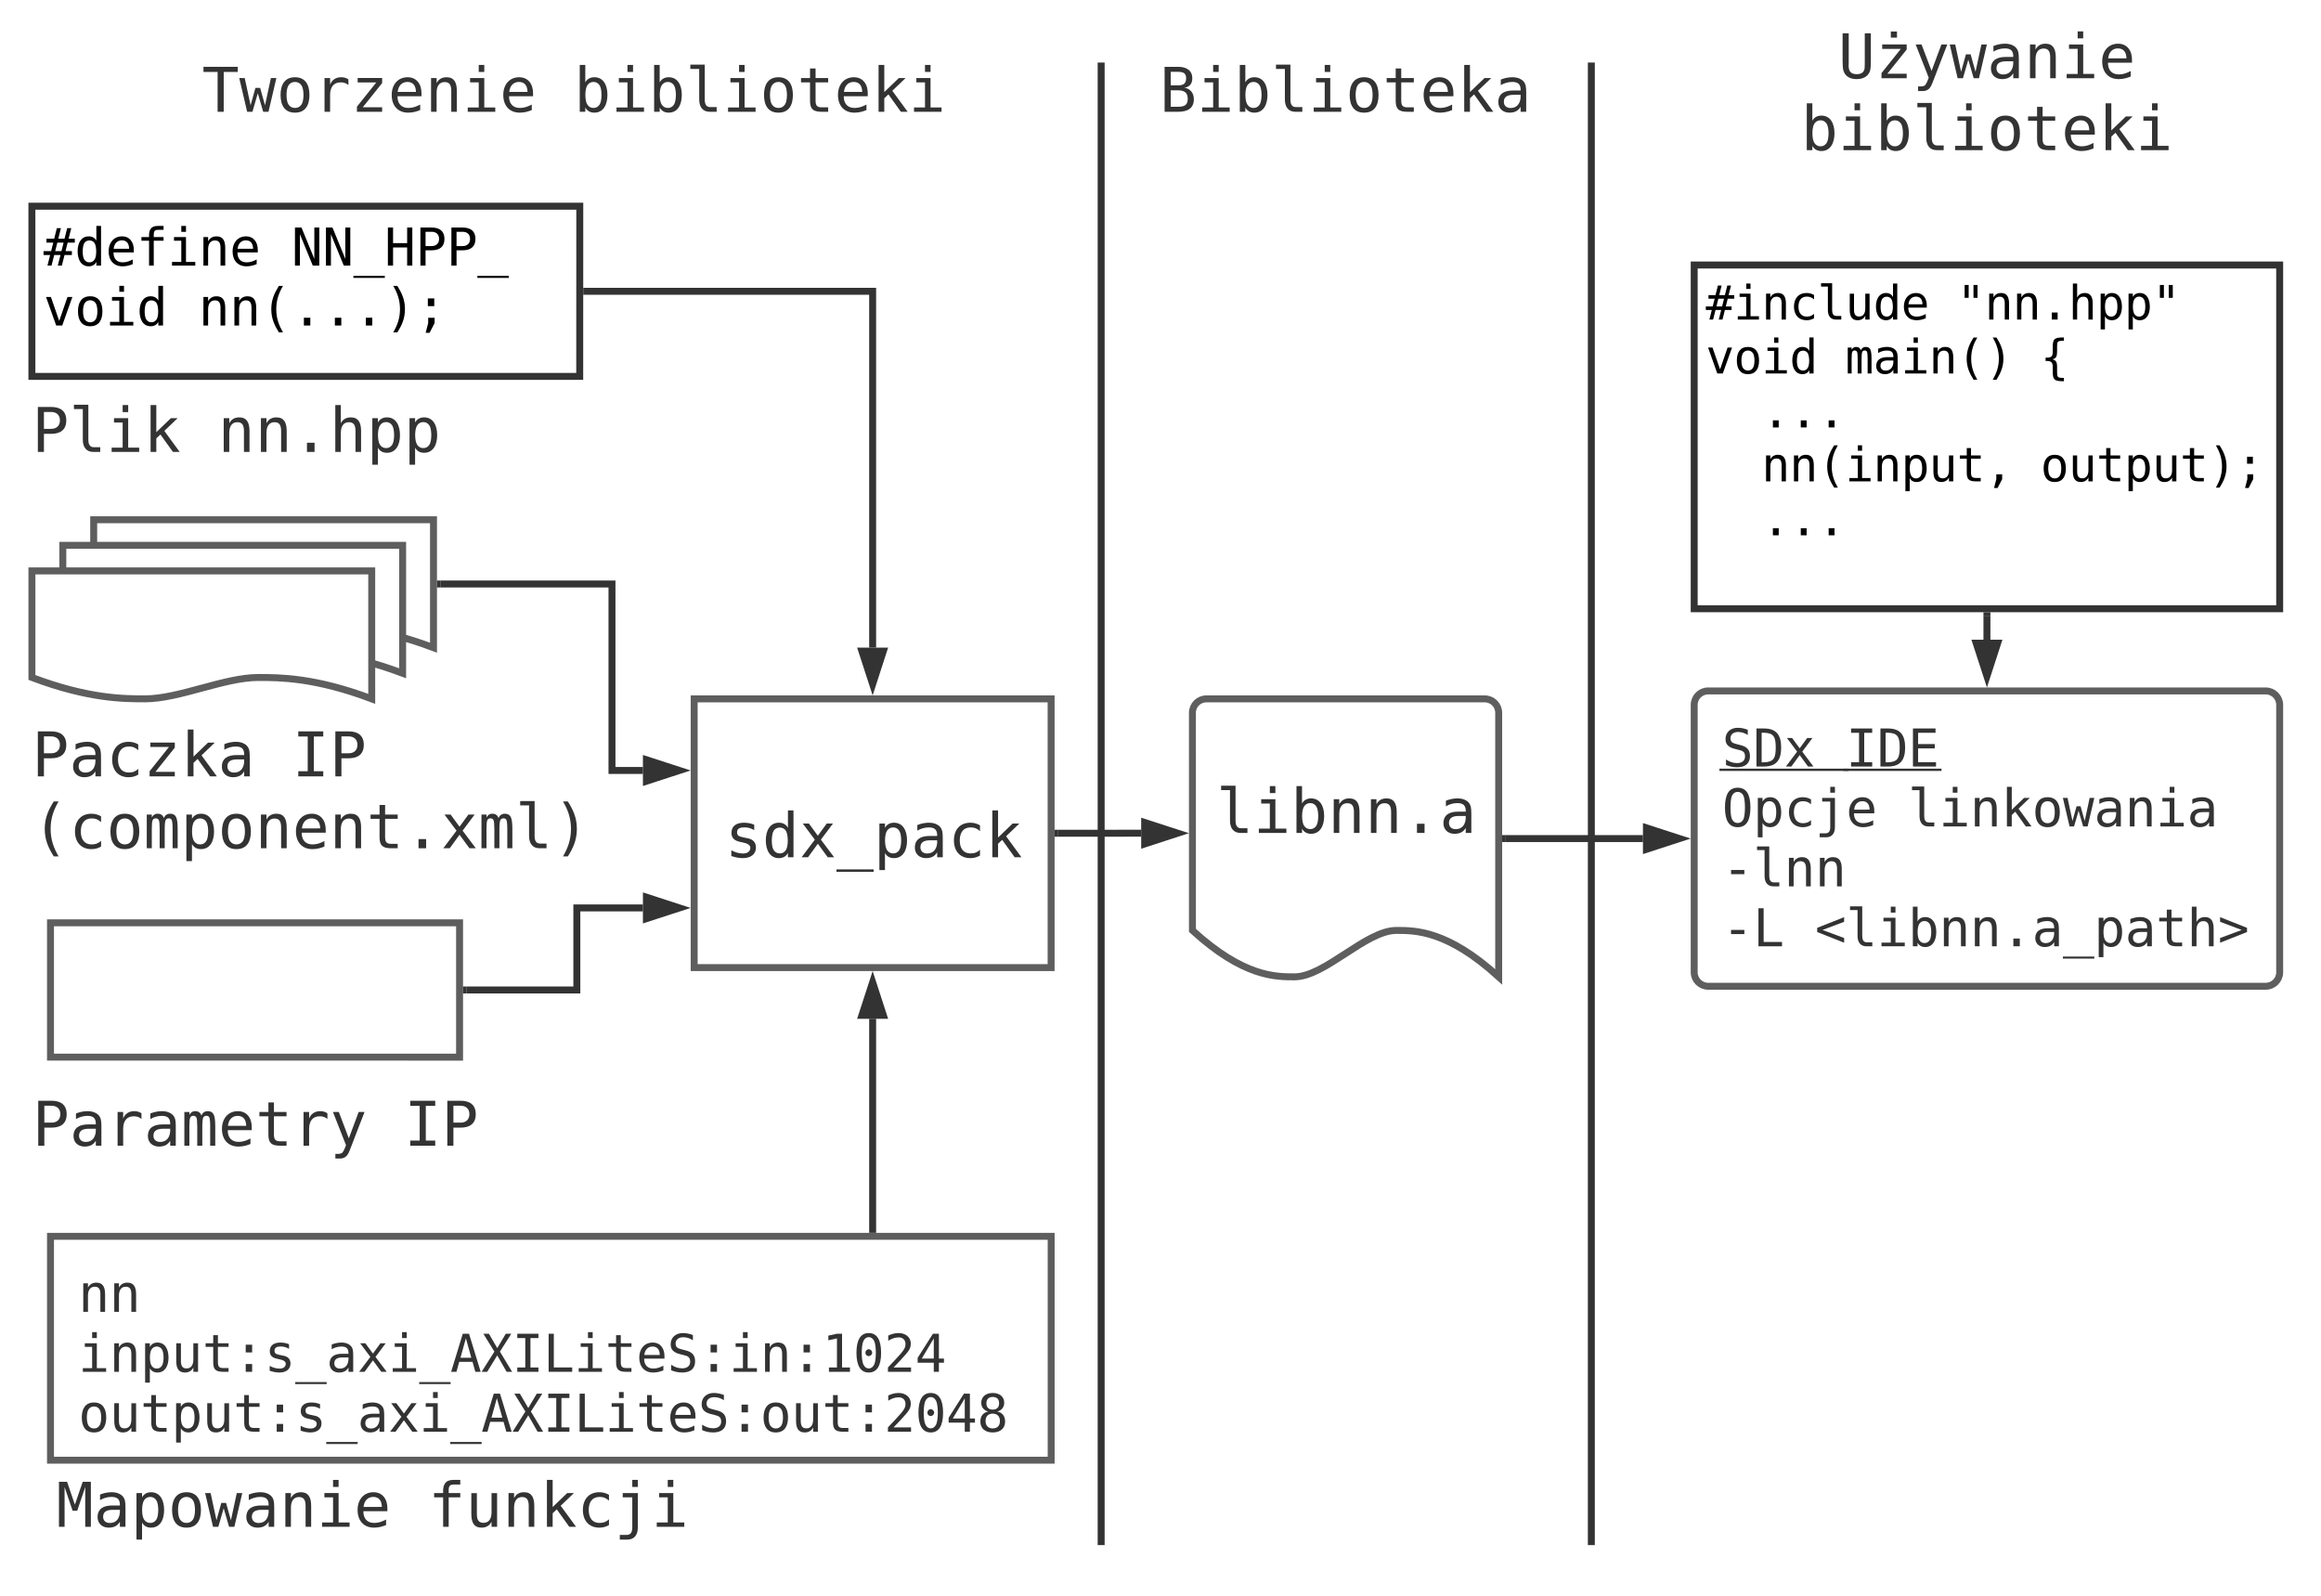 <svg xmlns="http://www.w3.org/2000/svg" xmlns:xlink="http://www.w3.org/1999/xlink" xmlns:lucid="lucid" width="1002" height="689"><g transform="translate(-153 -173)" lucid:page-tab-id="0_0"><path d="M226.78 188.02c0-3.3 2.7-6 6-6h336c3.3 0 6 2.7 6 6v48c0 3.32-2.7 6-6 6h-336c-3.3 0-6-2.68-6-6z" fill="none"/><use xlink:href="#a" transform="matrix(1,0,0,1,226.78,182.024) translate(13.453 39.232)"/><use xlink:href="#b" transform="matrix(1,0,0,1,226.78,182.024) translate(174 39.232)"/><path d="M166.78 489.4c0-3.32 2.7-6 6-6H411.2c3.3 0 6 2.68 6 6v46c0 3.3-2.7 6-6 6H172.78c-3.3 0-6-2.7-6-6z" fill="none"/><use xlink:href="#c" transform="matrix(1,0,0,1,166.78,483.39) translate(0 24.753)"/><use xlink:href="#d" transform="matrix(1,0,0,1,166.78,483.39) translate(112.383 24.753)"/><use xlink:href="#e" transform="matrix(1,0,0,1,166.78,483.39) translate(0 55.794)"/><path d="M174.8 809.36c0-3.32 2.7-6 6-6H446.7c3.3 0 6 2.68 6 6v26.66c0 3.32-2.7 6-6 6H180.8c-3.3 0-6-2.68-6-6z" fill="none"/><use xlink:href="#f" transform="matrix(1,0,0,1,174.806,803.357) translate(2.535 28.732)"/><use xlink:href="#g" transform="matrix(1,0,0,1,174.806,803.357) translate(163.082 28.732)"/><path d="M193.45 397.36h146.7v55.24c-24.5-9.23-39.76-9.23-49-9.23-14.67 0-34.18 9.23-48.85 9.23-9.1 0-24.5 0-48.85-9.23z" stroke="#5e5e5e" stroke-width="3" fill="#fff"/><path d="M180.12 408.4h146.7v55.24c-24.5-9.22-39.76-9.22-49-9.22-14.68 0-34.2 9.22-48.86 9.22-9.1 0-24.5 0-48.84-9.22z" stroke="#5e5e5e" stroke-width="3" fill="#fff"/><path d="M166.78 419.45h146.7v55.24c-24.5-9.23-39.76-9.23-49-9.23-14.67 0-34.18 9.22-48.85 9.22-9.1 0-24.5 0-48.85-9.23z" stroke="#5e5e5e" stroke-width="3" fill="#fff"/><path d="M166.78 345.36c0-3.32 2.7-6 6-6h219.16c3.3 0 6 2.68 6 6v26.66c0 3.32-2.7 6-6 6H172.78c-3.3 0-6-2.68-6-6z" fill="none"/><use xlink:href="#h" transform="matrix(1,0,0,1,166.78,339.357) translate(0 28.732)"/><use xlink:href="#i" transform="matrix(1,0,0,1,166.78,339.357) translate(80.273 28.732)"/><path d="M403.3 262.02H166.77v73.46h236.5z" stroke="#333" stroke-width="3" fill="#fff"/><use xlink:href="#j" transform="matrix(1,0,0,1,171.78,267.024) translate(0 20.627)"/><use xlink:href="#k" transform="matrix(1,0,0,1,171.78,267.024) translate(107.031 20.627)"/><use xlink:href="#l" transform="matrix(1,0,0,1,171.78,267.024) translate(0 46.495)"/><use xlink:href="#m" transform="matrix(1,0,0,1,171.78,267.024) translate(66.895 46.495)"/><path d="M166.78 635.36c0-3.32 2.7-6 6-6H353.4c3.32 0 6 2.68 6 6v46c0 3.3-2.68 6-6 6H172.8c-3.3 0-6-2.7-6-6z" fill="none"/><use xlink:href="#n" transform="matrix(1,0,0,1,166.78,629.357) translate(0.172 38.232)"/><use xlink:href="#o" transform="matrix(1,0,0,1,166.78,629.357) translate(160.719 38.232)"/><path d="M174.8 571.36H351.4v58H174.8zM174.8 706.7H606.8v96.66H174.8z" stroke="#5e5e5e" stroke-width="3" fill="#fff"/><use xlink:href="#p" transform="matrix(1,0,0,1,186.806,718.69) translate(0 20.627)"/><use xlink:href="#q" transform="matrix(1,0,0,1,186.806,718.69) translate(0 46.495)"/><use xlink:href="#r" transform="matrix(1,0,0,1,186.806,718.69) translate(0 72.363)"/><path d="M452.68 474.7h154.1v116h-154.1z" stroke="#5e5e5e" stroke-width="3" fill="#fff"/><use xlink:href="#s" transform="matrix(1,0,0,1,464.675,486.69) translate(1.281 56.378)"/><path d="M343.15 425.1h74.05v80.5h13.36" stroke="#333" stroke-width="3" fill="none"/><path d="M343.2 426.6h-1.55v-3h1.54z" fill="#333"/><path d="M446.32 505.6l-14.26 4.64v-9.27z" stroke="#333" stroke-width="3" fill="#333"/><path d="M406.3 298.75h123.43v153.82" stroke="#333" stroke-width="3" fill="none"/><path d="M406.32 300.25h-1.53v-3h1.52z" fill="#333"/><path d="M529.73 468.34l-4.64-14.27h9.26z" stroke="#333" stroke-width="3" fill="#333"/><path d="M354.38 600.36h47.65v-35.42h28.53" stroke="#333" stroke-width="3" fill="none"/><path d="M354.42 601.86h-1.54v-3h1.54z" fill="#333"/><path d="M446.32 564.94l-14.26 4.63v-9.27z" stroke="#333" stroke-width="3" fill="#333"/><path d="M529.73 703.7v-90.9" stroke="#333" stroke-width="3" fill="none"/><path d="M531.23 705.2h-3v-1.55h3z" fill="#333"/><path d="M529.73 597.04l4.63 14.27h-9.27z" stroke="#333" stroke-width="3" fill="#333"/><path d="M628.38 201.5v637M628.38 201.54V200M628.38 838.46V840M840 201.5v637M840 201.54V200M840 838.46V840" stroke="#333" stroke-width="3" fill="none"/><path d="M643.9 188.02c0-3.3 2.68-6 6-6h168c3.3 0 6 2.7 6 6v48c0 3.32-2.7 6-6 6h-168c-3.32 0-6-2.68-6-6z" fill="none"/><use xlink:href="#t" transform="matrix(1,0,0,1,643.89,182.024) translate(9.727 39.232)"/><path d="M667.78 480.7c0-3.32 2.7-6 6-6H794c3.3 0 6 2.68 6 6v114c-22.08-20.05-35.83-20.05-44.16-20.05-13.22 0-30.8 20.04-44.03 20.04-8.2 0-22.07 0-44.02-20.05z" stroke="#5e5e5e" stroke-width="3" fill="#fff"/><use xlink:href="#u" transform="matrix(1,0,0,1,672.78,479.69) translate(5.309 52.878)"/><path d="M609.78 532.7h27.5v-.02h8.38" stroke="#333" stroke-width="3" fill="none"/><path d="M609.82 534.2h-1.54v-3h1.54z" fill="#333"/><path d="M661.43 532.68l-14.27 4.64v-9.27z" stroke="#333" stroke-width="3" fill="#333"/><path d="M920.78 188.02c0-3.3 2.7-6 6-6h168c3.3 0 6 2.7 6 6v48c0 3.32-2.7 6-6 6h-168c-3.3 0-6-2.68-6-6z" fill="none"/><use xlink:href="#v" transform="matrix(1,0,0,1,920.78,182.024) translate(25.781 24.753)"/><use xlink:href="#b" transform="matrix(1,0,0,1,920.78,182.024) translate(9.727 55.794)"/><path d="M1137.16 287.4H884.4v148.4h252.76z" stroke="#333" stroke-width="3" fill="#fff"/><g><use xlink:href="#w" transform="matrix(1,0,0,1,889.402,292.389) translate(0 18.564)"/><use xlink:href="#x" transform="matrix(1,0,0,1,889.402,292.389) translate(108.369 18.564)"/><use xlink:href="#y" transform="matrix(1,0,0,1,889.402,292.389) translate(0 41.846)"/><use xlink:href="#z" transform="matrix(1,0,0,1,889.402,292.389) translate(60.205 41.846)"/><use xlink:href="#A" transform="matrix(1,0,0,1,889.402,292.389) translate(144.492 41.846)"/><use xlink:href="#B" transform="matrix(1,0,0,1,889.402,292.389) translate(0 65.127)"/><use xlink:href="#C" transform="matrix(1,0,0,1,889.402,292.389) translate(24.082 65.127)"/><use xlink:href="#B" transform="matrix(1,0,0,1,889.402,292.389) translate(0 88.408)"/><use xlink:href="#D" transform="matrix(1,0,0,1,889.402,292.389) translate(24.082 88.408)"/><use xlink:href="#E" transform="matrix(1,0,0,1,889.402,292.389) translate(144.492 88.408)"/><use xlink:href="#B" transform="matrix(1,0,0,1,889.402,292.389) translate(0 111.689)"/><use xlink:href="#F" transform="matrix(1,0,0,1,889.402,292.389) translate(24.082 111.689)"/></g><path d="M884.4 477.27c0-3.3 2.7-6 6-6h240.76c3.3 0 6 2.7 6 6v115.48c0 3.3-2.7 6-6 6H890.4c-3.3 0-6-2.7-6-6z" stroke="#5e5e5e" stroke-width="3" fill="#fff"/><g><use xlink:href="#G" transform="matrix(1,0,0,1,896.402,483.273) translate(0 20.627)"/><use xlink:href="#H" transform="matrix(1,0,0,1,896.402,483.273) translate(53.516 20.627)"/><use xlink:href="#I" transform="matrix(1,0,0,1,896.402,483.273) translate(0 46.495)"/><use xlink:href="#J" transform="matrix(1,0,0,1,896.402,483.273) translate(80.273 46.495)"/><use xlink:href="#K" transform="matrix(1,0,0,1,896.402,483.273) translate(0 72.363)"/><use xlink:href="#L" transform="matrix(1,0,0,1,896.402,483.273) translate(0 98.231)"/><use xlink:href="#M" transform="matrix(1,0,0,1,896.402,483.273) translate(40.137 98.231)"/></g><path d="M803 535h59.28" stroke="#333" stroke-width="3" fill="none"/><path d="M803.04 536.5h-1.54v-3h1.54z" fill="#333"/><path d="M878.05 535l-14.27 4.64v-9.27z" stroke="#333" stroke-width="3" fill="#333"/><path d="M1010.78 438.8v10.35" stroke="#333" stroke-width="3" fill="none"/><path d="M1012.28 438.83h-3v-1.54h3z" fill="#333"/><path d="M1010.78 464.92l-4.64-14.27h9.27z" stroke="#333" stroke-width="3" fill="#333"/><defs><path fill="#333" d="M47-1493h1139v170H719V0H516v-1323H47v-170" id="N"/><path fill="#333" d="M0-1120h182l195 905 160-578h157l162 578 195-905h182L971 0H795L616-614 438 0H262" id="O"/><path fill="#333" d="M616-991c-93 0-161 39-212 109-92 126-92 520 0 646 52 70 119 109 212 109 94 0 161-39 213-109 93-126 92-520 0-646-52-70-119-109-213-109zM137-559c0-353 146-588 479-588s480 235 480 588c0 355-145 588-480 588-334 0-479-234-479-588" id="P"/><path fill="#333" d="M915-1147c102 0 174 26 240 70v188c-71-55-140-88-254-88-243 0-354 165-354 420V0H362v-1120h185v219c55-146 178-246 368-246" id="Q"/><path fill="#333" d="M227-1122h813v168L397-150h643V0H203v-170l643-805H227v-147" id="R"/><path fill="#333" d="M651-1147c298 0 466 229 461 541v90H315c-4 242 129 392 365 389 156-2 268-51 389-113v183C949-8 828 27 678 29c-351 3-555-232-555-588 0-338 200-588 528-588zm277 487c-4-201-91-331-285-331-193 0-305 144-321 332" id="S"/><path fill="#333" d="M711-1147c253 0 340 178 340 453V0H866v-694c-1-183-51-293-219-293-189 0-268 148-268 354V0H195v-1120h184v168c60-118 165-195 332-195" id="T"/><path fill="#333" d="M256-1120h471v977h365V0H178v-143h365v-834H256v-143zm287-436h184v233H543v-233" id="U"/><g id="a"><use transform="matrix(0.013,0,0,0.013,0,0)" xlink:href="#N"/><use transform="matrix(0.013,0,0,0.013,16.055,0)" xlink:href="#O"/><use transform="matrix(0.013,0,0,0.013,32.109,0)" xlink:href="#P"/><use transform="matrix(0.013,0,0,0.013,48.164,0)" xlink:href="#Q"/><use transform="matrix(0.013,0,0,0.013,64.219,0)" xlink:href="#R"/><use transform="matrix(0.013,0,0,0.013,80.273,0)" xlink:href="#S"/><use transform="matrix(0.013,0,0,0.013,96.328,0)" xlink:href="#T"/><use transform="matrix(0.013,0,0,0.013,112.383,0)" xlink:href="#U"/><use transform="matrix(0.013,0,0,0.013,128.438,0)" xlink:href="#S"/></g><path fill="#333" d="M850-236c87-126 87-521 0-646-49-70-112-109-201-109s-154 38-203 109c-89 127-89 518 0 645 49 71 114 110 203 110s152-39 201-109zM676 29c-146 0-244-69-299-170V0H193v-1556h184v579c53-101 154-170 301-170 297 0 434 260 434 584 0 329-136 592-436 592" id="V"/><path fill="#333" d="M801 0C570 0 455-164 455-406v-1017H160v-144h479v1161c0 147 46 250 180 250h215V0H801" id="W"/><path fill="#333" d="M807 0C529-4 430-92 430-369v-608H131v-143h299v-318h184v318h418v143H614v608c2 165 49 222 211 222h207V0H807" id="X"/><path fill="#333" d="M236-1556h190v901l483-465h224L692-698 1202 0H977L563-578 426-449V0H236v-1556" id="Y"/><g id="b"><use transform="matrix(0.013,0,0,0.013,0,0)" xlink:href="#V"/><use transform="matrix(0.013,0,0,0.013,16.055,0)" xlink:href="#U"/><use transform="matrix(0.013,0,0,0.013,32.109,0)" xlink:href="#V"/><use transform="matrix(0.013,0,0,0.013,48.164,0)" xlink:href="#W"/><use transform="matrix(0.013,0,0,0.013,64.219,0)" xlink:href="#U"/><use transform="matrix(0.013,0,0,0.013,80.273,0)" xlink:href="#P"/><use transform="matrix(0.013,0,0,0.013,96.328,0)" xlink:href="#X"/><use transform="matrix(0.013,0,0,0.013,112.383,0)" xlink:href="#S"/><use transform="matrix(0.013,0,0,0.013,128.438,0)" xlink:href="#Y"/><use transform="matrix(0.013,0,0,0.013,144.492,0)" xlink:href="#U"/></g><path fill="#333" d="M930-1047c0-180-114-280-297-280H399v561h234c182 2 297-102 297-281zm211 0c0 308-189 448-508 447H399V0H197v-1493h436c317-2 508 140 508 446" id="Z"/><path fill="#333" d="M547-125c229-2 340-186 327-438H641c-189 0-321 55-324 225-3 137 91 215 230 213zm-332-944c167-71 431-115 615-37 106 45 186 120 213 246 11 49 16 123 16 221V0H874v-166C800-42 695 26 508 29c-220 3-378-138-375-355 4-274 199-382 494-381h247c6-204-80-285-282-284-149 1-272 46-377 106v-184" id="aa"/><path fill="#333" d="M748-127c144 0 233-46 313-121v191C974-6 875 28 748 29c-351 3-553-232-553-588 0-357 202-591 553-588 129 2 222 35 313 86v193c-88-76-165-123-313-123-245 0-359 174-359 432 0 257 115 432 359 432" id="ab"/><g id="c"><use transform="matrix(0.013,0,0,0.013,0,0)" xlink:href="#Z"/><use transform="matrix(0.013,0,0,0.013,16.055,0)" xlink:href="#aa"/><use transform="matrix(0.013,0,0,0.013,32.109,0)" xlink:href="#ab"/><use transform="matrix(0.013,0,0,0.013,48.164,0)" xlink:href="#R"/><use transform="matrix(0.013,0,0,0.013,64.219,0)" xlink:href="#Y"/><use transform="matrix(0.013,0,0,0.013,80.273,0)" xlink:href="#aa"/></g><path fill="#333" d="M201-1493h829v170H717v1153h313V0H201v-170h313v-1153H201v-170" id="ac"/><g id="d"><use transform="matrix(0.013,0,0,0.013,0,0)" xlink:href="#ac"/><use transform="matrix(0.013,0,0,0.013,16.055,0)" xlink:href="#Z"/></g><path fill="#333" d="M426-643c0-377 131-645 299-911h160c-153 264-264 539-264 911 0 371 112 648 264 913H725C557 0 426-263 426-643" id="ad"/><path fill="#333" d="M471-1147c112 0 171 55 205 141 41-85 99-141 213-141 90 0 154 35 191 105s55 200 55 393V0H967v-641c0-158-12-256-27-295-31-81-176-72-206 4-17 42-29 138-29 291V0H537v-641c0-160-10-259-29-296s-53-56-102-56-83 20-102 61-28 138-28 291V0H109v-1120h167v96c38-70 97-123 195-123" id="ae"/><path fill="#333" d="M674 29c-147 0-246-68-299-170v567H190v-1546h185v143c55-101 152-170 299-170 300 0 434 263 434 592 0 325-137 584-434 584zm174-265c87-125 87-521 0-646-48-70-112-109-201-109s-154 38-203 109c-89 127-89 518 0 645 49 71 114 110 203 110s153-39 201-109" id="af"/><path fill="#333" d="M489-305h252V0H489v-305" id="ag"/><path fill="#333" d="M1118-1120L717-584 1157 0H944L616-449 289 0H76l440-584-401-536h204l297 405 295-405h207" id="ah"/><path fill="#333" d="M612-643c0-370-112-648-264-911h160c168 267 299 533 299 911 0 379-131 646-299 913H348C499 3 612-272 612-643" id="ai"/><g id="e"><use transform="matrix(0.013,0,0,0.013,0,0)" xlink:href="#ad"/><use transform="matrix(0.013,0,0,0.013,16.055,0)" xlink:href="#ab"/><use transform="matrix(0.013,0,0,0.013,32.109,0)" xlink:href="#P"/><use transform="matrix(0.013,0,0,0.013,48.164,0)" xlink:href="#ae"/><use transform="matrix(0.013,0,0,0.013,64.219,0)" xlink:href="#af"/><use transform="matrix(0.013,0,0,0.013,80.273,0)" xlink:href="#P"/><use transform="matrix(0.013,0,0,0.013,96.328,0)" xlink:href="#T"/><use transform="matrix(0.013,0,0,0.013,112.383,0)" xlink:href="#S"/><use transform="matrix(0.013,0,0,0.013,128.438,0)" xlink:href="#T"/><use transform="matrix(0.013,0,0,0.013,144.492,0)" xlink:href="#X"/><use transform="matrix(0.013,0,0,0.013,160.547,0)" xlink:href="#ag"/><use transform="matrix(0.013,0,0,0.013,176.602,0)" xlink:href="#ah"/><use transform="matrix(0.013,0,0,0.013,192.656,0)" xlink:href="#ae"/><use transform="matrix(0.013,0,0,0.013,208.711,0)" xlink:href="#W"/><use transform="matrix(0.013,0,0,0.013,224.766,0)" xlink:href="#ai"/></g><path fill="#333" d="M86-1493h270l258 760 260-760h271V0H958v-1319L692-532H539l-267-787V0H86v-1493" id="aj"/><g id="f"><use transform="matrix(0.013,0,0,0.013,0,0)" xlink:href="#aj"/><use transform="matrix(0.013,0,0,0.013,16.055,0)" xlink:href="#aa"/><use transform="matrix(0.013,0,0,0.013,32.109,0)" xlink:href="#af"/><use transform="matrix(0.013,0,0,0.013,48.164,0)" xlink:href="#P"/><use transform="matrix(0.013,0,0,0.013,64.219,0)" xlink:href="#O"/><use transform="matrix(0.013,0,0,0.013,80.273,0)" xlink:href="#aa"/><use transform="matrix(0.013,0,0,0.013,96.328,0)" xlink:href="#T"/><use transform="matrix(0.013,0,0,0.013,112.383,0)" xlink:href="#U"/><use transform="matrix(0.013,0,0,0.013,128.438,0)" xlink:href="#S"/></g><path fill="#333" d="M494-1120c-16-286 77-439 348-436h221v153H854c-136 2-174 46-176 184v99h385v143H678V0H494v-977H195v-143h299" id="ak"/><path fill="#333" d="M535 29c-255 0-340-177-340-453v-694h184v694c1 183 52 293 219 293 191 0 268-148 268-354v-633h185V0H866v-168C807-50 701 29 535 29" id="al"/><path fill="#333" d="M420 270c135-3 180-101 180-250v-997H283v-143h501V20c2 243-112 405-344 406H186V270h234zm180-1826h184v233H600v-233" id="am"/><g id="g"><use transform="matrix(0.013,0,0,0.013,0,0)" xlink:href="#ak"/><use transform="matrix(0.013,0,0,0.013,16.055,0)" xlink:href="#al"/><use transform="matrix(0.013,0,0,0.013,32.109,0)" xlink:href="#T"/><use transform="matrix(0.013,0,0,0.013,48.164,0)" xlink:href="#Y"/><use transform="matrix(0.013,0,0,0.013,64.219,0)" xlink:href="#ab"/><use transform="matrix(0.013,0,0,0.013,80.273,0)" xlink:href="#am"/><use transform="matrix(0.013,0,0,0.013,96.328,0)" xlink:href="#U"/></g><g id="h"><use transform="matrix(0.013,0,0,0.013,0,0)" xlink:href="#Z"/><use transform="matrix(0.013,0,0,0.013,16.055,0)" xlink:href="#W"/><use transform="matrix(0.013,0,0,0.013,32.109,0)" xlink:href="#U"/><use transform="matrix(0.013,0,0,0.013,48.164,0)" xlink:href="#Y"/></g><path fill="#333" d="M711-1147c253 0 340 178 340 453V0H866v-694c-1-183-51-293-219-293-189 0-268 148-268 354V0H195v-1556h184v604c60-118 165-195 332-195" id="an"/><g id="i"><use transform="matrix(0.013,0,0,0.013,0,0)" xlink:href="#T"/><use transform="matrix(0.013,0,0,0.013,16.055,0)" xlink:href="#T"/><use transform="matrix(0.013,0,0,0.013,32.109,0)" xlink:href="#ag"/><use transform="matrix(0.013,0,0,0.013,48.164,0)" xlink:href="#an"/><use transform="matrix(0.013,0,0,0.013,64.219,0)" xlink:href="#af"/><use transform="matrix(0.013,0,0,0.013,80.273,0)" xlink:href="#af"/></g><path d="M684-1470l-104 415h245l105-415h160l-105 415h244v154H948l-84 334h250v153H825L721 0H561l105-414H420L315 0H156l104-414H2v-153h297l84-334H117v-154h303l104-415h160zm104 569H543l-84 334h246" id="ao"/><path d="M559-1147c146 0 246 68 299 170v-579h184V0H858v-141C803-40 706 29 559 29c-300 0-436-264-436-592 0-325 139-584 436-584zM385-882c-81 129-87 521 0 646 49 70 112 109 201 109s152-39 202-110c89-127 83-514 0-645-88-139-315-140-403 0" id="ap"/><path d="M651-1147c298 0 466 229 461 541v90H315c-4 242 129 392 365 389 156-2 268-51 389-113v183C949-8 828 27 678 29c-351 3-555-232-555-588 0-338 200-588 528-588zm277 487c-4-201-91-331-285-331-193 0-305 144-321 332" id="aq"/><path d="M494-1120c-16-286 77-439 348-436h221v153H854c-136 2-174 46-176 184v99h385v143H678V0H494v-977H195v-143h299" id="ar"/><path d="M256-1120h471v977h365V0H178v-143h365v-834H256v-143zm287-436h184v233H543v-233" id="as"/><path d="M711-1147c253 0 340 178 340 453V0H866v-694c-1-183-51-293-219-293-189 0-268 148-268 354V0H195v-1120h184v168c60-118 165-195 332-195" id="at"/><g id="j"><use transform="matrix(0.011,0,0,0.011,0,0)" xlink:href="#ao"/><use transform="matrix(0.011,0,0,0.011,13.379,0)" xlink:href="#ap"/><use transform="matrix(0.011,0,0,0.011,26.758,0)" xlink:href="#aq"/><use transform="matrix(0.011,0,0,0.011,40.137,0)" xlink:href="#ar"/><use transform="matrix(0.011,0,0,0.011,53.516,0)" xlink:href="#as"/><use transform="matrix(0.011,0,0,0.011,66.895,0)" xlink:href="#at"/><use transform="matrix(0.011,0,0,0.011,80.273,0)" xlink:href="#aq"/></g><path d="M139-1493h256L899-264v-1229h195V0H838L334-1229V0H139v-1493" id="au"/><path d="M1233 403v80H0v-80h1233" id="av"/><path d="M137-1493h203v612h553v-612h203V0H893v-711H340V0H137v-1493" id="aw"/><path d="M930-1047c0-180-114-280-297-280H399v561h234c182 2 297-102 297-281zm211 0c0 308-189 448-508 447H399V0H197v-1493h436c317-2 508 140 508 446" id="ax"/><g id="k"><use transform="matrix(0.011,0,0,0.011,0,0)" xlink:href="#au"/><use transform="matrix(0.011,0,0,0.011,13.379,0)" xlink:href="#au"/><use transform="matrix(0.011,0,0,0.011,26.758,0)" xlink:href="#av"/><use transform="matrix(0.011,0,0,0.011,40.137,0)" xlink:href="#aw"/><use transform="matrix(0.011,0,0,0.011,53.516,0)" xlink:href="#ax"/><use transform="matrix(0.011,0,0,0.011,66.895,0)" xlink:href="#ax"/><use transform="matrix(0.011,0,0,0.011,80.273,0)" xlink:href="#av"/></g><path d="M100-1120h191l325 940 326-940h191L735 0H498" id="ay"/><path d="M616-991c-93 0-161 39-212 109-92 126-92 520 0 646 52 70 119 109 212 109 94 0 161-39 213-109 93-126 92-520 0-646-52-70-119-109-213-109zM137-559c0-353 146-588 479-588s480 235 480 588c0 355-145 588-480 588-334 0-479-234-479-588" id="az"/><g id="l"><use transform="matrix(0.011,0,0,0.011,0,0)" xlink:href="#ay"/><use transform="matrix(0.011,0,0,0.011,13.379,0)" xlink:href="#az"/><use transform="matrix(0.011,0,0,0.011,26.758,0)" xlink:href="#as"/><use transform="matrix(0.011,0,0,0.011,40.137,0)" xlink:href="#ap"/></g><path d="M426-643c0-377 131-645 299-911h160c-153 264-264 539-264 911 0 371 112 648 264 913H725C557 0 426-263 426-643" id="aA"/><path d="M489-305h252V0H489v-305" id="aB"/><path d="M612-643c0-370-112-648-264-911h160c168 267 299 533 299 911 0 379-131 646-299 913H348C499 3 612-272 612-643" id="aC"/><path d="M502-303h252v207L557 287H403l99-383v-207zm-13-760h252v303H489v-303" id="aD"/><g id="m"><use transform="matrix(0.011,0,0,0.011,0,0)" xlink:href="#at"/><use transform="matrix(0.011,0,0,0.011,13.379,0)" xlink:href="#at"/><use transform="matrix(0.011,0,0,0.011,26.758,0)" xlink:href="#aA"/><use transform="matrix(0.011,0,0,0.011,40.137,0)" xlink:href="#aB"/><use transform="matrix(0.011,0,0,0.011,53.516,0)" xlink:href="#aB"/><use transform="matrix(0.011,0,0,0.011,66.895,0)" xlink:href="#aB"/><use transform="matrix(0.011,0,0,0.011,80.273,0)" xlink:href="#aC"/><use transform="matrix(0.011,0,0,0.011,93.652,0)" xlink:href="#aD"/></g><path fill="#333" d="M1153-1120C1010-750 884-433 741-52c-66 176-110 283-133 322-55 94-138 156-276 156H184V272c97 0 188 7 236-47 29-33 70-112 117-243L104-1120h195l332 876 327-876h195" id="aE"/><g id="n"><use transform="matrix(0.013,0,0,0.013,0,0)" xlink:href="#Z"/><use transform="matrix(0.013,0,0,0.013,16.055,0)" xlink:href="#aa"/><use transform="matrix(0.013,0,0,0.013,32.109,0)" xlink:href="#Q"/><use transform="matrix(0.013,0,0,0.013,48.164,0)" xlink:href="#aa"/><use transform="matrix(0.013,0,0,0.013,64.219,0)" xlink:href="#ae"/><use transform="matrix(0.013,0,0,0.013,80.273,0)" xlink:href="#S"/><use transform="matrix(0.013,0,0,0.013,96.328,0)" xlink:href="#X"/><use transform="matrix(0.013,0,0,0.013,112.383,0)" xlink:href="#Q"/><use transform="matrix(0.013,0,0,0.013,128.438,0)" xlink:href="#aE"/></g><g id="o"><use transform="matrix(0.013,0,0,0.013,0,0)" xlink:href="#ac"/><use transform="matrix(0.013,0,0,0.013,16.055,0)" xlink:href="#Z"/></g><g id="p"><use transform="matrix(0.011,0,0,0.011,0,0)" xlink:href="#T"/><use transform="matrix(0.011,0,0,0.011,13.379,0)" xlink:href="#T"/></g><path fill="#333" d="M489-1063h252v303H489v-303zm0 758h252V0H489v-305" id="aF"/><path fill="#333" d="M637-1147c132 1 237 25 336 66v180c-92-53-190-92-322-92-145 0-248 35-248 164 0 50 15 87 46 112 23 30 197 67 303 86 166 30 278 123 278 307 0 239-191 356-446 353-140-2-251-31-371-70v-190c114 58 228 103 375 106 145 3 253-56 256-188 3-87-90-149-253-179-210-38-374-93-374-319 0-232 173-338 420-336" id="aG"/><path fill="#333" d="M1233 403v80H0v-80h1233" id="aH"/><path fill="#333" d="M616-1315L403-551h426zm-122-178h245L1196 0H987L877-389H354L246 0H37" id="aI"/><path fill="#333" d="M86-1493h217l328 563 334-563h217L735-791 1214 0H997L631-643 236 0H18l500-791" id="aJ"/><path fill="#333" d="M215-1493h203v1323h721V0H215v-1493" id="aK"/><path fill="#333" d="M631-1520c144 2 262 34 381 78v205c-106-67-218-116-371-119-174-3-308 84-309 246 0 66 20 114 54 151 44 48 204 86 310 111 250 58 402 161 402 440 0 301-201 439-516 437-164-1-298-37-424-90v-215c130 81 244 137 424 141 187 4 323-84 323-260 0-181-93-224-262-262-271-61-502-123-504-422-2-273 211-447 492-441" id="aL"/><path fill="#333" d="M270-170h314v-1141l-338 76v-184l336-74h202v1323h310V0H270v-170" id="aM"/><path fill="#333" d="M614-616c-74 0-131-59-131-134 0-70 61-135 131-135 72 0 136 64 136 135 0 73-63 134-136 134zm2-744c-94 0-159 53-210 152-88 171-88 754 0 925 51 99 116 152 210 152 95 0 161-53 212-152 88-172 88-754 0-925-51-99-117-152-212-152zm0-160c159 0 280 65 362 196s122 324 122 579-40 447-122 578S775 29 616 29 336-36 255-167 133-490 133-745s41-448 122-579 202-196 361-196" id="aN"/><path fill="#333" d="M563-1520c272-5 493 161 486 422-5 184-82 278-189 404-156 183-266 291-487 524h686V0H152v-170c181-191 381-399 520-561 68-80 112-147 135-197s35-102 35-155c2-166-108-271-275-267-164 4-280 61-403 133v-204c119-56 242-96 399-99" id="aO"/><path fill="#333" d="M735-1309L264-520h471v-789zm-33-184h234v973h199v164H936V0H735v-356H102v-191" id="aP"/><g id="q"><use transform="matrix(0.011,0,0,0.011,0,0)" xlink:href="#U"/><use transform="matrix(0.011,0,0,0.011,13.379,0)" xlink:href="#T"/><use transform="matrix(0.011,0,0,0.011,26.758,0)" xlink:href="#af"/><use transform="matrix(0.011,0,0,0.011,40.137,0)" xlink:href="#al"/><use transform="matrix(0.011,0,0,0.011,53.516,0)" xlink:href="#X"/><use transform="matrix(0.011,0,0,0.011,66.895,0)" xlink:href="#aF"/><use transform="matrix(0.011,0,0,0.011,80.273,0)" xlink:href="#aG"/><use transform="matrix(0.011,0,0,0.011,93.652,0)" xlink:href="#aH"/><use transform="matrix(0.011,0,0,0.011,107.031,0)" xlink:href="#aa"/><use transform="matrix(0.011,0,0,0.011,120.41,0)" xlink:href="#ah"/><use transform="matrix(0.011,0,0,0.011,133.789,0)" xlink:href="#U"/><use transform="matrix(0.011,0,0,0.011,147.168,0)" xlink:href="#aH"/><use transform="matrix(0.011,0,0,0.011,160.547,0)" xlink:href="#aI"/><use transform="matrix(0.011,0,0,0.011,173.926,0)" xlink:href="#aJ"/><use transform="matrix(0.011,0,0,0.011,187.305,0)" xlink:href="#ac"/><use transform="matrix(0.011,0,0,0.011,200.684,0)" xlink:href="#aK"/><use transform="matrix(0.011,0,0,0.011,214.062,0)" xlink:href="#U"/><use transform="matrix(0.011,0,0,0.011,227.441,0)" xlink:href="#X"/><use transform="matrix(0.011,0,0,0.011,240.82,0)" xlink:href="#S"/><use transform="matrix(0.011,0,0,0.011,254.199,0)" xlink:href="#aL"/><use transform="matrix(0.011,0,0,0.011,267.578,0)" xlink:href="#aF"/><use transform="matrix(0.011,0,0,0.011,280.957,0)" xlink:href="#U"/><use transform="matrix(0.011,0,0,0.011,294.336,0)" xlink:href="#T"/><use transform="matrix(0.011,0,0,0.011,307.715,0)" xlink:href="#aF"/><use transform="matrix(0.011,0,0,0.011,321.094,0)" xlink:href="#aM"/><use transform="matrix(0.011,0,0,0.011,334.473,0)" xlink:href="#aN"/><use transform="matrix(0.011,0,0,0.011,347.852,0)" xlink:href="#aO"/><use transform="matrix(0.011,0,0,0.011,361.23,0)" xlink:href="#aP"/></g><path fill="#333" d="M899-420c0-180-104-289-283-289-180 0-282 108-282 289 0 180 104 291 282 291 182 0 283-107 283-291zm-768 21c0-223 119-354 309-394-157-38-273-156-274-340-1-248 191-387 450-387 260 0 452 139 451 387-1 184-118 303-274 340 189 40 308 170 309 392 1 278-198 430-486 430S130-121 131-399zm485-965c-161 0-249 90-249 250s89 246 249 246c161 0 251-86 250-246 0-163-87-250-250-250" id="aQ"/><g id="r"><use transform="matrix(0.011,0,0,0.011,0,0)" xlink:href="#P"/><use transform="matrix(0.011,0,0,0.011,13.379,0)" xlink:href="#al"/><use transform="matrix(0.011,0,0,0.011,26.758,0)" xlink:href="#X"/><use transform="matrix(0.011,0,0,0.011,40.137,0)" xlink:href="#af"/><use transform="matrix(0.011,0,0,0.011,53.516,0)" xlink:href="#al"/><use transform="matrix(0.011,0,0,0.011,66.895,0)" xlink:href="#X"/><use transform="matrix(0.011,0,0,0.011,80.273,0)" xlink:href="#aF"/><use transform="matrix(0.011,0,0,0.011,93.652,0)" xlink:href="#aG"/><use transform="matrix(0.011,0,0,0.011,107.031,0)" xlink:href="#aH"/><use transform="matrix(0.011,0,0,0.011,120.41,0)" xlink:href="#aa"/><use transform="matrix(0.011,0,0,0.011,133.789,0)" xlink:href="#ah"/><use transform="matrix(0.011,0,0,0.011,147.168,0)" xlink:href="#U"/><use transform="matrix(0.011,0,0,0.011,160.547,0)" xlink:href="#aH"/><use transform="matrix(0.011,0,0,0.011,173.926,0)" xlink:href="#aI"/><use transform="matrix(0.011,0,0,0.011,187.305,0)" xlink:href="#aJ"/><use transform="matrix(0.011,0,0,0.011,200.684,0)" xlink:href="#ac"/><use transform="matrix(0.011,0,0,0.011,214.062,0)" xlink:href="#aK"/><use transform="matrix(0.011,0,0,0.011,227.441,0)" xlink:href="#U"/><use transform="matrix(0.011,0,0,0.011,240.82,0)" xlink:href="#X"/><use transform="matrix(0.011,0,0,0.011,254.199,0)" xlink:href="#S"/><use transform="matrix(0.011,0,0,0.011,267.578,0)" xlink:href="#aL"/><use transform="matrix(0.011,0,0,0.011,280.957,0)" xlink:href="#aF"/><use transform="matrix(0.011,0,0,0.011,294.336,0)" xlink:href="#P"/><use transform="matrix(0.011,0,0,0.011,307.715,0)" xlink:href="#al"/><use transform="matrix(0.011,0,0,0.011,321.094,0)" xlink:href="#X"/><use transform="matrix(0.011,0,0,0.011,334.473,0)" xlink:href="#aF"/><use transform="matrix(0.011,0,0,0.011,347.852,0)" xlink:href="#aO"/><use transform="matrix(0.011,0,0,0.011,361.23,0)" xlink:href="#aN"/><use transform="matrix(0.011,0,0,0.011,374.609,0)" xlink:href="#aP"/><use transform="matrix(0.011,0,0,0.011,387.988,0)" xlink:href="#aQ"/></g><path fill="#333" d="M559-1147c146 0 246 68 299 170v-579h184V0H858v-141C803-40 706 29 559 29c-300 0-436-264-436-592 0-325 139-584 436-584zM385-882c-81 129-87 521 0 646 49 70 112 109 201 109s152-39 202-110c89-127 83-514 0-645-88-139-315-140-403 0" id="aR"/><g id="s"><use transform="matrix(0.013,0,0,0.013,0,0)" xlink:href="#aG"/><use transform="matrix(0.013,0,0,0.013,16.055,0)" xlink:href="#aR"/><use transform="matrix(0.013,0,0,0.013,32.109,0)" xlink:href="#ah"/><use transform="matrix(0.013,0,0,0.013,48.164,0)" xlink:href="#aH"/><use transform="matrix(0.013,0,0,0.013,64.219,0)" xlink:href="#af"/><use transform="matrix(0.013,0,0,0.013,80.273,0)" xlink:href="#aa"/><use transform="matrix(0.013,0,0,0.013,96.328,0)" xlink:href="#ab"/><use transform="matrix(0.013,0,0,0.013,112.383,0)" xlink:href="#Y"/></g><path fill="#333" d="M934-430c0-206-112-282-326-283H369v547h239c220-2 326-58 326-264zm-53-684c0-168-96-213-277-213H369v450h235c186-1 277-59 277-237zm256 704C1133-113 928 1 608 0H166v-1493h442c280-3 477 118 477 379 0 189-93 290-262 315 190 26 317 174 314 389" id="aS"/><g id="t"><use transform="matrix(0.013,0,0,0.013,0,0)" xlink:href="#aS"/><use transform="matrix(0.013,0,0,0.013,16.055,0)" xlink:href="#U"/><use transform="matrix(0.013,0,0,0.013,32.109,0)" xlink:href="#V"/><use transform="matrix(0.013,0,0,0.013,48.164,0)" xlink:href="#W"/><use transform="matrix(0.013,0,0,0.013,64.219,0)" xlink:href="#U"/><use transform="matrix(0.013,0,0,0.013,80.273,0)" xlink:href="#P"/><use transform="matrix(0.013,0,0,0.013,96.328,0)" xlink:href="#X"/><use transform="matrix(0.013,0,0,0.013,112.383,0)" xlink:href="#S"/><use transform="matrix(0.013,0,0,0.013,128.438,0)" xlink:href="#Y"/><use transform="matrix(0.013,0,0,0.013,144.492,0)" xlink:href="#aa"/></g><g id="u"><use transform="matrix(0.013,0,0,0.013,0,0)" xlink:href="#W"/><use transform="matrix(0.013,0,0,0.013,16.055,0)" xlink:href="#U"/><use transform="matrix(0.013,0,0,0.013,32.109,0)" xlink:href="#V"/><use transform="matrix(0.013,0,0,0.013,48.164,0)" xlink:href="#T"/><use transform="matrix(0.013,0,0,0.013,64.219,0)" xlink:href="#T"/><use transform="matrix(0.013,0,0,0.013,80.273,0)" xlink:href="#ag"/><use transform="matrix(0.013,0,0,0.013,96.328,0)" xlink:href="#aa"/></g><path fill="#333" d="M147-573v-920h203v1012c-18 236 56 346 266 346 147 0 240-59 261-190 4-31 6-82 6-154v-1014h202v920c-4 268-7 369-127 485C878-11 767 29 616 29c-229 0-384-97-440-277-20-65-29-174-29-325" id="aT"/><path fill="#333" d="M513-1552h205v204H513v-204zm-286 430h813v168L397-150h643V0H203v-170l643-805H227v-147" id="aU"/><g id="v"><use transform="matrix(0.013,0,0,0.013,0,0)" xlink:href="#aT"/><use transform="matrix(0.013,0,0,0.013,16.055,0)" xlink:href="#aU"/><use transform="matrix(0.013,0,0,0.013,32.109,0)" xlink:href="#aE"/><use transform="matrix(0.013,0,0,0.013,48.164,0)" xlink:href="#O"/><use transform="matrix(0.013,0,0,0.013,64.219,0)" xlink:href="#aa"/><use transform="matrix(0.013,0,0,0.013,80.273,0)" xlink:href="#T"/><use transform="matrix(0.013,0,0,0.013,96.328,0)" xlink:href="#U"/><use transform="matrix(0.013,0,0,0.013,112.383,0)" xlink:href="#S"/></g><path d="M748-127c144 0 233-46 313-121v191C974-6 875 28 748 29c-351 3-553-232-553-588 0-357 202-591 553-588 129 2 222 35 313 86v193c-88-76-165-123-313-123-245 0-359 174-359 432 0 257 115 432 359 432" id="aV"/><path d="M801 0C570 0 455-164 455-406v-1017H160v-144h479v1161c0 147 46 250 180 250h215V0H801" id="aW"/><path d="M535 29c-255 0-340-177-340-453v-694h184v694c1 183 52 293 219 293 191 0 268-148 268-354v-633h185V0H866v-168C807-50 701 29 535 29" id="aX"/><g id="w"><use transform="matrix(0.01,0,0,0.01,0,0)" xlink:href="#ao"/><use transform="matrix(0.01,0,0,0.01,12.041,0)" xlink:href="#as"/><use transform="matrix(0.01,0,0,0.01,24.082,0)" xlink:href="#at"/><use transform="matrix(0.01,0,0,0.01,36.123,0)" xlink:href="#aV"/><use transform="matrix(0.01,0,0,0.01,48.164,0)" xlink:href="#aW"/><use transform="matrix(0.01,0,0,0.01,60.205,0)" xlink:href="#aX"/><use transform="matrix(0.01,0,0,0.01,72.246,0)" xlink:href="#ap"/><use transform="matrix(0.01,0,0,0.01,84.287,0)" xlink:href="#aq"/></g><path d="M895-1493v555H721v-555h174zm-383 0v555H338v-555h174" id="aY"/><path d="M711-1147c253 0 340 178 340 453V0H866v-694c-1-183-51-293-219-293-189 0-268 148-268 354V0H195v-1556h184v604c60-118 165-195 332-195" id="aZ"/><path d="M674 29c-147 0-246-68-299-170v567H190v-1546h185v143c55-101 152-170 299-170 300 0 434 263 434 592 0 325-137 584-434 584zm174-265c87-125 87-521 0-646-48-70-112-109-201-109s-154 38-203 109c-89 127-89 518 0 645 49 71 114 110 203 110s153-39 201-109" id="ba"/><g id="x"><use transform="matrix(0.01,0,0,0.01,0,0)" xlink:href="#aY"/><use transform="matrix(0.01,0,0,0.01,12.041,0)" xlink:href="#at"/><use transform="matrix(0.01,0,0,0.01,24.082,0)" xlink:href="#at"/><use transform="matrix(0.01,0,0,0.01,36.123,0)" xlink:href="#aB"/><use transform="matrix(0.01,0,0,0.01,48.164,0)" xlink:href="#aZ"/><use transform="matrix(0.01,0,0,0.01,60.205,0)" xlink:href="#ba"/><use transform="matrix(0.01,0,0,0.01,72.246,0)" xlink:href="#ba"/><use transform="matrix(0.01,0,0,0.01,84.287,0)" xlink:href="#aY"/></g><g id="y"><use transform="matrix(0.01,0,0,0.01,0,0)" xlink:href="#ay"/><use transform="matrix(0.01,0,0,0.01,12.041,0)" xlink:href="#az"/><use transform="matrix(0.01,0,0,0.01,24.082,0)" xlink:href="#as"/><use transform="matrix(0.01,0,0,0.01,36.123,0)" xlink:href="#ap"/></g><path d="M471-1147c112 0 171 55 205 141 41-85 99-141 213-141 90 0 154 35 191 105s55 200 55 393V0H967v-641c0-158-12-256-27-295-31-81-176-72-206 4-17 42-29 138-29 291V0H537v-641c0-160-10-259-29-296s-53-56-102-56-83 20-102 61-28 138-28 291V0H109v-1120h167v96c38-70 97-123 195-123" id="bb"/><path d="M547-125c229-2 340-186 327-438H641c-189 0-321 55-324 225-3 137 91 215 230 213zm-332-944c167-71 431-115 615-37 106 45 186 120 213 246 11 49 16 123 16 221V0H874v-166C800-42 695 26 508 29c-220 3-378-138-375-355 4-274 199-382 494-381h247c6-204-80-285-282-284-149 1-272 46-377 106v-184" id="bc"/><g id="z"><use transform="matrix(0.01,0,0,0.01,0,0)" xlink:href="#bb"/><use transform="matrix(0.01,0,0,0.01,12.041,0)" xlink:href="#bc"/><use transform="matrix(0.01,0,0,0.01,24.082,0)" xlink:href="#as"/><use transform="matrix(0.01,0,0,0.01,36.123,0)" xlink:href="#at"/><use transform="matrix(0.01,0,0,0.01,48.164,0)" xlink:href="#aA"/><use transform="matrix(0.01,0,0,0.01,60.205,0)" xlink:href="#aC"/></g><path d="M717-39c6 195 31 223 225 229h70v144h-64c-326-9-410-53-418-369v-239c4-224-82-275-309-267v-143h62c196-4 247-65 247-264v-240c8-316 92-359 418-368h64v143h-70c-193 6-225 35-225 229v248c-2 202-44 284-201 324 157 42 201 122 201 325v248" id="bd"/><use transform="matrix(0.01,0,0,0.01,0,0)" xlink:href="#bd" id="A"/><g id="C"><use transform="matrix(0.01,0,0,0.01,0,0)" xlink:href="#aB"/><use transform="matrix(0.01,0,0,0.01,12.041,0)" xlink:href="#aB"/><use transform="matrix(0.01,0,0,0.01,24.082,0)" xlink:href="#aB"/></g><path d="M807 0C529-4 430-92 430-369v-608H131v-143h299v-318h184v318h418v143H614v608c2 165 49 222 211 222h207V0H807" id="be"/><path d="M502-303h252v207L557 287H403l99-383v-207" id="bf"/><g id="D"><use transform="matrix(0.01,0,0,0.01,0,0)" xlink:href="#at"/><use transform="matrix(0.01,0,0,0.01,12.041,0)" xlink:href="#at"/><use transform="matrix(0.01,0,0,0.01,24.082,0)" xlink:href="#aA"/><use transform="matrix(0.01,0,0,0.01,36.123,0)" xlink:href="#as"/><use transform="matrix(0.01,0,0,0.01,48.164,0)" xlink:href="#at"/><use transform="matrix(0.01,0,0,0.01,60.205,0)" xlink:href="#ba"/><use transform="matrix(0.01,0,0,0.01,72.246,0)" xlink:href="#aX"/><use transform="matrix(0.01,0,0,0.01,84.287,0)" xlink:href="#be"/><use transform="matrix(0.01,0,0,0.01,96.328,0)" xlink:href="#bf"/></g><g id="E"><use transform="matrix(0.01,0,0,0.01,0,0)" xlink:href="#az"/><use transform="matrix(0.01,0,0,0.01,12.041,0)" xlink:href="#aX"/><use transform="matrix(0.01,0,0,0.01,24.082,0)" xlink:href="#be"/><use transform="matrix(0.01,0,0,0.01,36.123,0)" xlink:href="#ba"/><use transform="matrix(0.01,0,0,0.01,48.164,0)" xlink:href="#aX"/><use transform="matrix(0.01,0,0,0.01,60.205,0)" xlink:href="#be"/><use transform="matrix(0.01,0,0,0.01,72.246,0)" xlink:href="#aC"/><use transform="matrix(0.01,0,0,0.01,84.287,0)" xlink:href="#aD"/></g><g id="F"><use transform="matrix(0.01,0,0,0.01,0,0)" xlink:href="#aB"/><use transform="matrix(0.01,0,0,0.01,12.041,0)" xlink:href="#aB"/><use transform="matrix(0.01,0,0,0.01,24.082,0)" xlink:href="#aB"/></g><path fill="#333" d="M893-745c0-411-75-571-457-582h-96v1161h96c379-11 457-171 457-579zm213 0C1106-253 917-4 440 0H137v-1493h303c477 4 666 255 666 748" id="bg"/><g id="G"><use transform="matrix(0.011,0,0,0.011,0,0)" xlink:href="#aL"/><use transform="matrix(0.011,0,0,0.011,13.379,0)" xlink:href="#bg"/><use transform="matrix(0.011,0,0,0.011,26.758,0)" xlink:href="#ah"/><path fill="#333" d="M-1.1.92h55.73v.98H-1.1z"/></g><path fill="#333" d="M197-1493h886v170H399v442h654v170H399v541h703V0H197v-1493" id="bh"/><g id="H"><use transform="matrix(0.011,0,0,0.011,0,0)" xlink:href="#ac"/><use transform="matrix(0.011,0,0,0.011,13.379,0)" xlink:href="#bg"/><use transform="matrix(0.011,0,0,0.011,26.758,0)" xlink:href="#bh"/><path fill="#333" d="M-1.1.92h42.35v.98H-1.1z"/></g><path fill="#333" d="M838-276c84-151 84-788 0-939-51-91-119-141-222-141-102 0-169 50-220 141-84 151-84 788 0 939 51 91 118 141 220 141 103 0 171-50 222-141zm278-469c0 260-42 454-124 582S785 29 616 29 322-35 240-162 117-484 117-745s41-455 123-583 208-192 376-192c169 0 294 64 376 192s124 322 124 583" id="bi"/><g id="I"><use transform="matrix(0.011,0,0,0.011,0,0)" xlink:href="#bi"/><use transform="matrix(0.011,0,0,0.011,13.379,0)" xlink:href="#af"/><use transform="matrix(0.011,0,0,0.011,26.758,0)" xlink:href="#ab"/><use transform="matrix(0.011,0,0,0.011,40.137,0)" xlink:href="#am"/><use transform="matrix(0.011,0,0,0.011,53.516,0)" xlink:href="#S"/></g><g id="J"><use transform="matrix(0.011,0,0,0.011,0,0)" xlink:href="#W"/><use transform="matrix(0.011,0,0,0.011,13.379,0)" xlink:href="#U"/><use transform="matrix(0.011,0,0,0.011,26.758,0)" xlink:href="#T"/><use transform="matrix(0.011,0,0,0.011,40.137,0)" xlink:href="#Y"/><use transform="matrix(0.011,0,0,0.011,53.516,0)" xlink:href="#P"/><use transform="matrix(0.011,0,0,0.011,66.895,0)" xlink:href="#O"/><use transform="matrix(0.011,0,0,0.011,80.273,0)" xlink:href="#aa"/><use transform="matrix(0.011,0,0,0.011,93.652,0)" xlink:href="#T"/><use transform="matrix(0.011,0,0,0.011,107.031,0)" xlink:href="#U"/><use transform="matrix(0.011,0,0,0.011,120.41,0)" xlink:href="#aa"/></g><path fill="#333" d="M356-643h521v164H356v-164" id="bj"/><g id="K"><use transform="matrix(0.011,0,0,0.011,0,0)" xlink:href="#bj"/><use transform="matrix(0.011,0,0,0.011,13.379,0)" xlink:href="#W"/><use transform="matrix(0.011,0,0,0.011,26.758,0)" xlink:href="#T"/><use transform="matrix(0.011,0,0,0.011,40.137,0)" xlink:href="#T"/></g><g id="L"><use transform="matrix(0.011,0,0,0.011,0,0)" xlink:href="#bj"/><use transform="matrix(0.011,0,0,0.011,13.379,0)" xlink:href="#aK"/></g><path fill="#333" d="M1145-961L295-641l850 317v183L88-559v-166l1057-418v182" id="bk"/><path fill="#333" d="M88-961v-182l1057 418v166L88-141v-183l850-317" id="bl"/><g id="M"><use transform="matrix(0.011,0,0,0.011,0,0)" xlink:href="#bk"/><use transform="matrix(0.011,0,0,0.011,13.379,0)" xlink:href="#W"/><use transform="matrix(0.011,0,0,0.011,26.758,0)" xlink:href="#U"/><use transform="matrix(0.011,0,0,0.011,40.137,0)" xlink:href="#V"/><use transform="matrix(0.011,0,0,0.011,53.516,0)" xlink:href="#T"/><use transform="matrix(0.011,0,0,0.011,66.895,0)" xlink:href="#T"/><use transform="matrix(0.011,0,0,0.011,80.273,0)" xlink:href="#ag"/><use transform="matrix(0.011,0,0,0.011,93.652,0)" xlink:href="#aa"/><use transform="matrix(0.011,0,0,0.011,107.031,0)" xlink:href="#aH"/><use transform="matrix(0.011,0,0,0.011,120.41,0)" xlink:href="#af"/><use transform="matrix(0.011,0,0,0.011,133.789,0)" xlink:href="#aa"/><use transform="matrix(0.011,0,0,0.011,147.168,0)" xlink:href="#X"/><use transform="matrix(0.011,0,0,0.011,160.547,0)" xlink:href="#an"/><use transform="matrix(0.011,0,0,0.011,173.926,0)" xlink:href="#bl"/></g></defs></g></svg>
